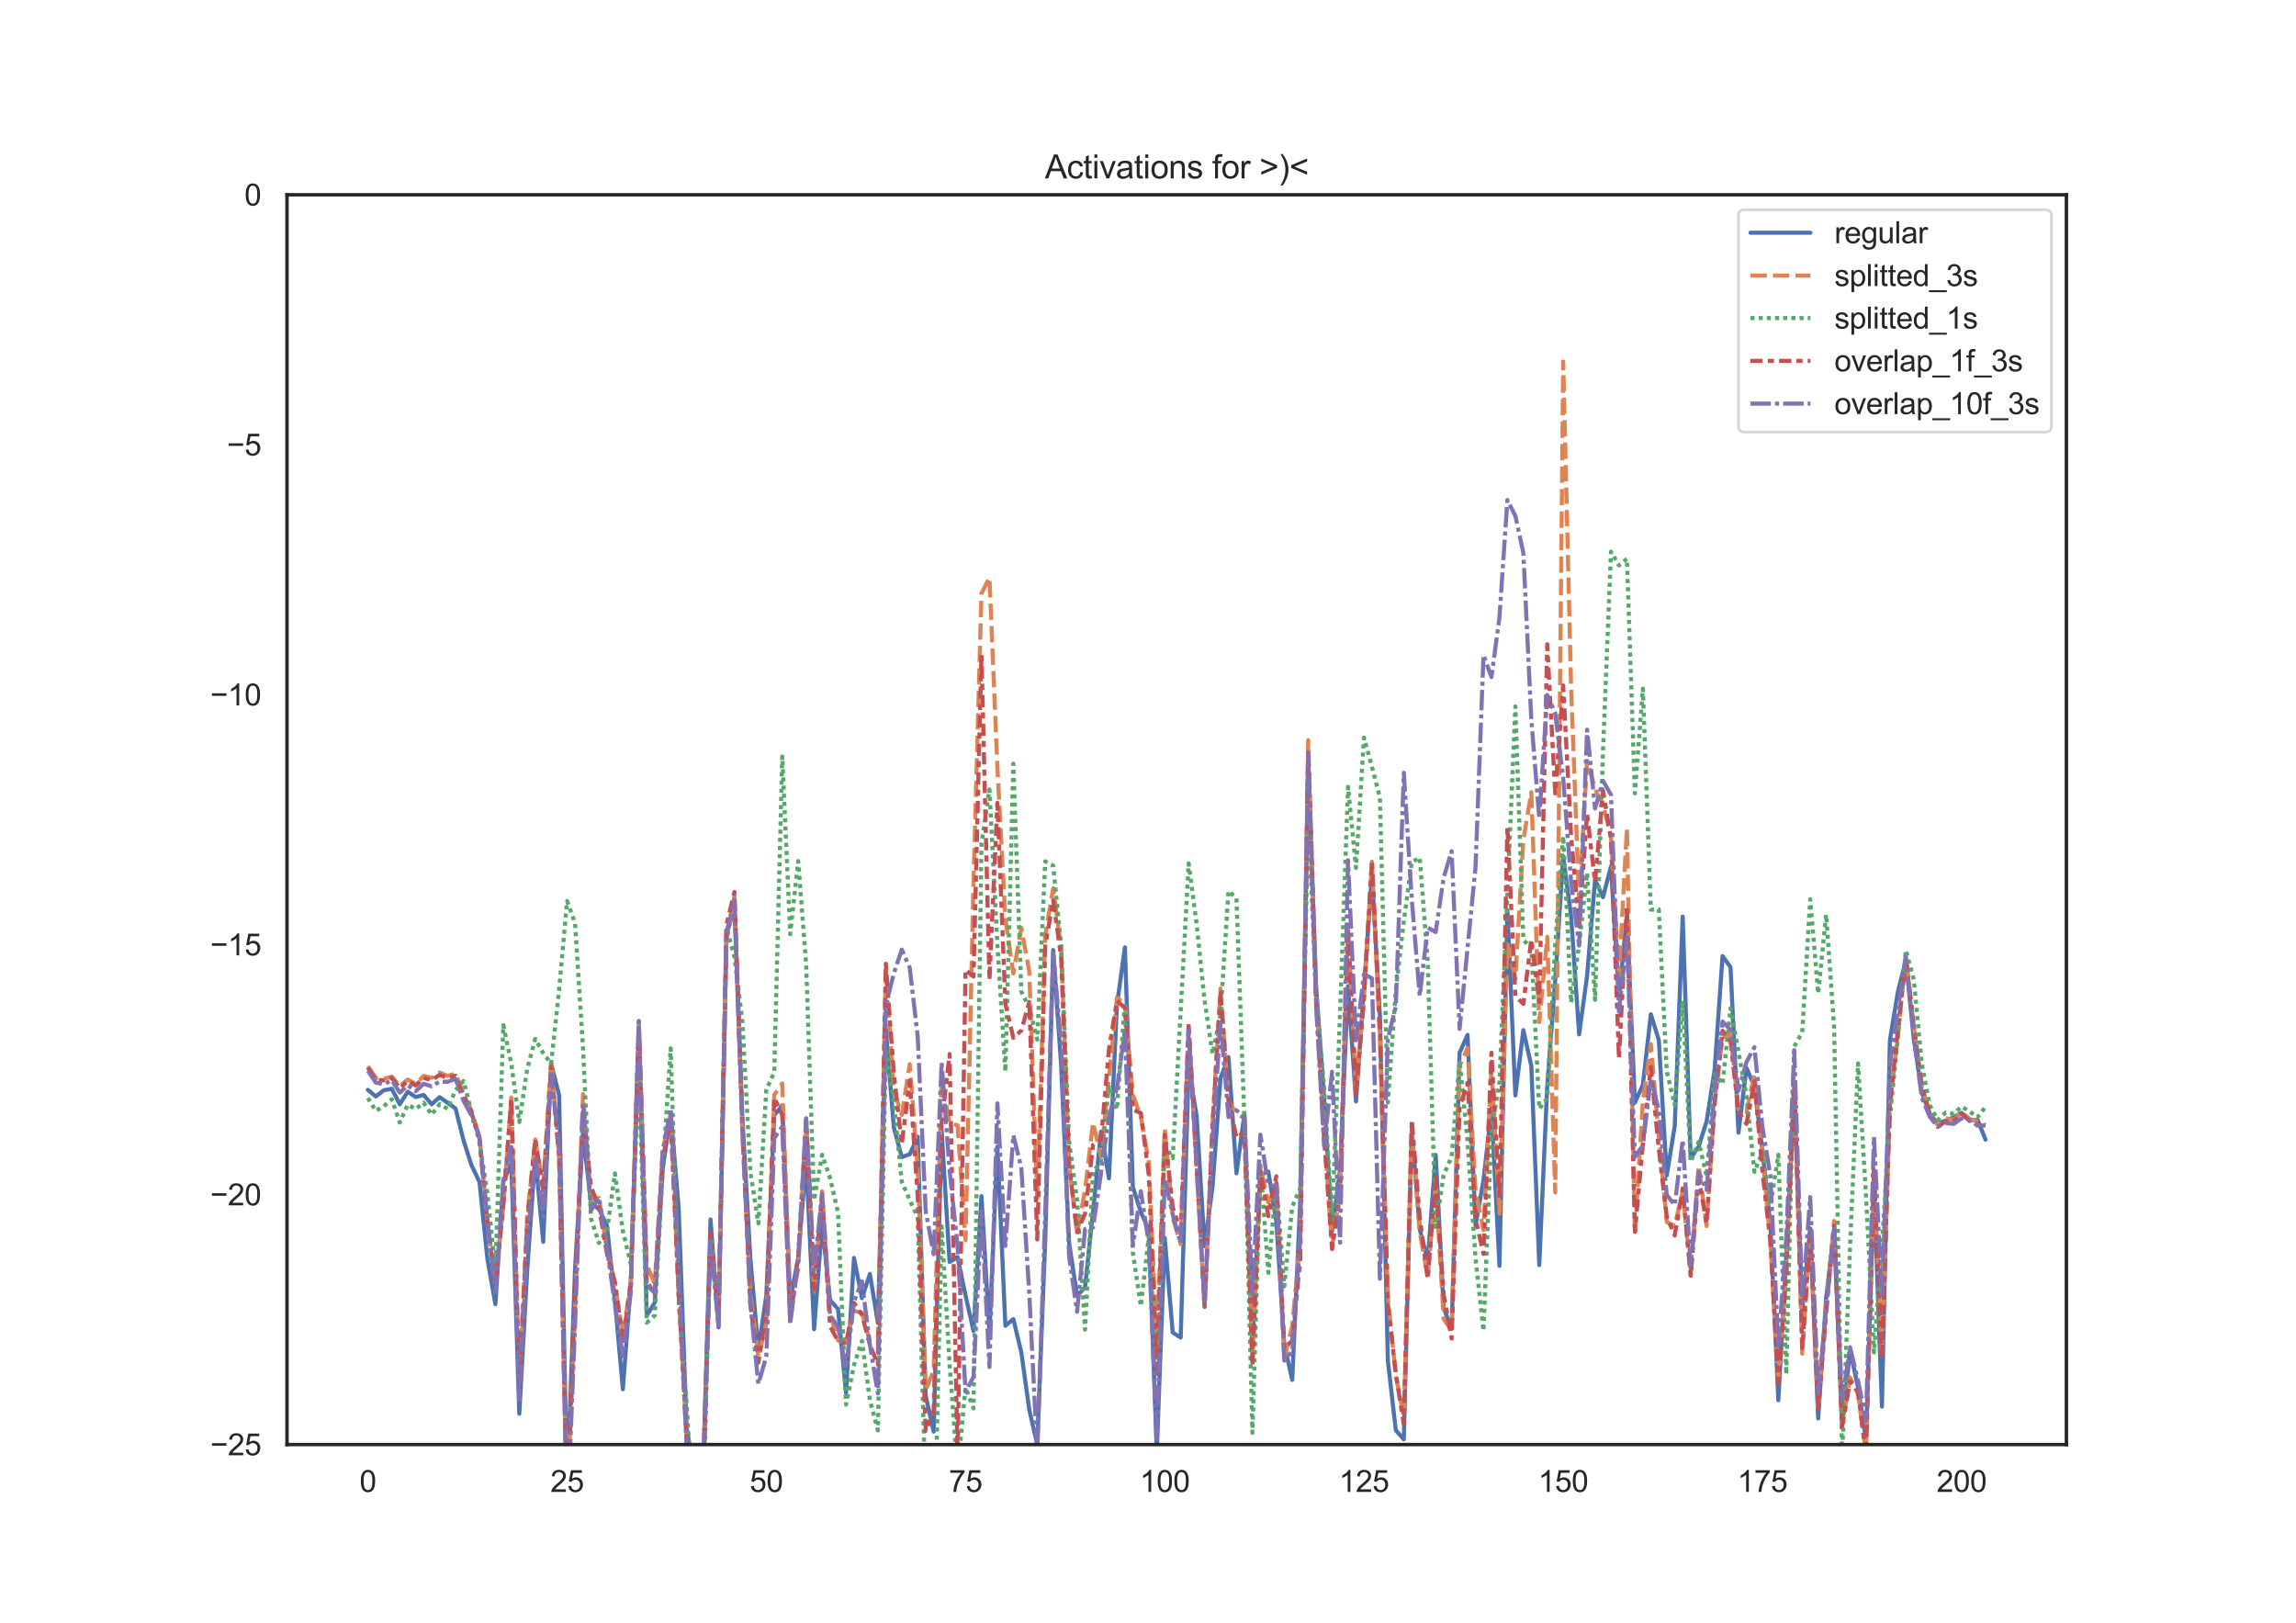 <?xml version="1.0" encoding="utf-8" standalone="no"?>
<!DOCTYPE svg PUBLIC "-//W3C//DTD SVG 1.1//EN"
  "http://www.w3.org/Graphics/SVG/1.1/DTD/svg11.dtd">
<svg height="595.44pt" version="1.1" viewBox="0 0 842.4 595.44" width="842.4pt" xmlns="http://www.w3.org/2000/svg" xmlns:xlink="http://www.w3.org/1999/xlink">
 <defs>
  <style type="text/css">*{stroke-linecap:butt;stroke-linejoin:round;}</style>
 </defs>
 <g id="figure_1">
  <g id="patch_1">
   <path d="M 0 595.44 
L 842.4 595.44 
L 842.4 0 
L 0 0 
z
" style="fill:#ffffff;"/>
  </g>
  <g id="axes_1">
   <g id="patch_2">
    <path d="M 105.3 529.942 
L 758.16 529.942 
L 758.16 71.453 
L 105.3 71.453 
z
" style="fill:#ffffff;"/>
   </g>
   <g id="matplotlib.axis_1">
    <g id="xtick_1">
     <g id="text_1">
      <!-- 0 -->
      <g style="fill:#262626;" transform="translate(131.917 547.315)scale(0.11 -0.11)">
       <defs>
        <path d="M 266 2259 
Q 266 3072 433 3567 
Q 600 4063 929 4331 
Q 1259 4600 1759 4600 
Q 2128 4600 2406 4451 
Q 2684 4303 2865 4023 
Q 3047 3744 3150 3342 
Q 3253 2941 3253 2259 
Q 3253 1453 3087 958 
Q 2922 463 2592 192 
Q 2263 -78 1759 -78 
Q 1097 -78 719 397 
Q 266 969 266 2259 
z
M 844 2259 
Q 844 1131 1108 757 
Q 1372 384 1759 384 
Q 2147 384 2411 759 
Q 2675 1134 2675 2259 
Q 2675 3391 2411 3762 
Q 2147 4134 1753 4134 
Q 1366 4134 1134 3806 
Q 844 3388 844 2259 
z
" id="ArialMT-30" transform="scale(0.016)"/>
       </defs>
       <use xlink:href="#ArialMT-30"/>
      </g>
     </g>
    </g>
    <g id="xtick_2">
     <g id="text_2">
      <!-- 25 -->
      <g style="fill:#262626;" transform="translate(201.951 547.315)scale(0.11 -0.11)">
       <defs>
        <path d="M 3222 541 
L 3222 0 
L 194 0 
Q 188 203 259 391 
Q 375 700 629 1000 
Q 884 1300 1366 1694 
Q 2113 2306 2375 2664 
Q 2638 3022 2638 3341 
Q 2638 3675 2398 3904 
Q 2159 4134 1775 4134 
Q 1369 4134 1125 3890 
Q 881 3647 878 3216 
L 300 3275 
Q 359 3922 746 4261 
Q 1134 4600 1788 4600 
Q 2447 4600 2831 4234 
Q 3216 3869 3216 3328 
Q 3216 3053 3103 2787 
Q 2991 2522 2730 2228 
Q 2469 1934 1863 1422 
Q 1356 997 1212 845 
Q 1069 694 975 541 
L 3222 541 
z
" id="ArialMT-32" transform="scale(0.016)"/>
        <path d="M 266 1200 
L 856 1250 
Q 922 819 1161 601 
Q 1400 384 1738 384 
Q 2144 384 2425 690 
Q 2706 997 2706 1503 
Q 2706 1984 2436 2262 
Q 2166 2541 1728 2541 
Q 1456 2541 1237 2417 
Q 1019 2294 894 2097 
L 366 2166 
L 809 4519 
L 3088 4519 
L 3088 3981 
L 1259 3981 
L 1013 2750 
Q 1425 3038 1878 3038 
Q 2478 3038 2890 2622 
Q 3303 2206 3303 1553 
Q 3303 931 2941 478 
Q 2500 -78 1738 -78 
Q 1113 -78 717 272 
Q 322 622 266 1200 
z
" id="ArialMT-35" transform="scale(0.016)"/>
       </defs>
       <use xlink:href="#ArialMT-32"/>
       <use x="55.615" xlink:href="#ArialMT-35"/>
      </g>
     </g>
    </g>
    <g id="xtick_3">
     <g id="text_3">
      <!-- 50 -->
      <g style="fill:#262626;" transform="translate(275.043 547.315)scale(0.11 -0.11)">
       <use xlink:href="#ArialMT-35"/>
       <use x="55.615" xlink:href="#ArialMT-30"/>
      </g>
     </g>
    </g>
    <g id="xtick_4">
     <g id="text_4">
      <!-- 75 -->
      <g style="fill:#262626;" transform="translate(348.135 547.315)scale(0.11 -0.11)">
       <defs>
        <path d="M 303 3981 
L 303 4522 
L 3269 4522 
L 3269 4084 
Q 2831 3619 2401 2847 
Q 1972 2075 1738 1259 
Q 1569 684 1522 0 
L 944 0 
Q 953 541 1156 1306 
Q 1359 2072 1739 2783 
Q 2119 3494 2547 3981 
L 303 3981 
z
" id="ArialMT-37" transform="scale(0.016)"/>
       </defs>
       <use xlink:href="#ArialMT-37"/>
       <use x="55.615" xlink:href="#ArialMT-35"/>
      </g>
     </g>
    </g>
    <g id="xtick_5">
     <g id="text_5">
      <!-- 100 -->
      <g style="fill:#262626;" transform="translate(418.169 547.315)scale(0.11 -0.11)">
       <defs>
        <path d="M 2384 0 
L 1822 0 
L 1822 3584 
Q 1619 3391 1289 3197 
Q 959 3003 697 2906 
L 697 3450 
Q 1169 3672 1522 3987 
Q 1875 4303 2022 4600 
L 2384 4600 
L 2384 0 
z
" id="ArialMT-31" transform="scale(0.016)"/>
       </defs>
       <use xlink:href="#ArialMT-31"/>
       <use x="55.615" xlink:href="#ArialMT-30"/>
       <use x="111.23" xlink:href="#ArialMT-30"/>
      </g>
     </g>
    </g>
    <g id="xtick_6">
     <g id="text_6">
      <!-- 125 -->
      <g style="fill:#262626;" transform="translate(491.261 547.315)scale(0.11 -0.11)">
       <use xlink:href="#ArialMT-31"/>
       <use x="55.615" xlink:href="#ArialMT-32"/>
       <use x="111.23" xlink:href="#ArialMT-35"/>
      </g>
     </g>
    </g>
    <g id="xtick_7">
     <g id="text_7">
      <!-- 150 -->
      <g style="fill:#262626;" transform="translate(564.353 547.315)scale(0.11 -0.11)">
       <use xlink:href="#ArialMT-31"/>
       <use x="55.615" xlink:href="#ArialMT-35"/>
       <use x="111.23" xlink:href="#ArialMT-30"/>
      </g>
     </g>
    </g>
    <g id="xtick_8">
     <g id="text_8">
      <!-- 175 -->
      <g style="fill:#262626;" transform="translate(637.446 547.315)scale(0.11 -0.11)">
       <use xlink:href="#ArialMT-31"/>
       <use x="55.615" xlink:href="#ArialMT-37"/>
       <use x="111.23" xlink:href="#ArialMT-35"/>
      </g>
     </g>
    </g>
    <g id="xtick_9">
     <g id="text_9">
      <!-- 200 -->
      <g style="fill:#262626;" transform="translate(710.538 547.315)scale(0.11 -0.11)">
       <use xlink:href="#ArialMT-32"/>
       <use x="55.615" xlink:href="#ArialMT-30"/>
       <use x="111.23" xlink:href="#ArialMT-30"/>
      </g>
     </g>
    </g>
   </g>
   <g id="matplotlib.axis_2">
    <g id="ytick_1">
     <g id="text_10">
      <!-- −25 -->
      <g style="fill:#262626;" transform="translate(77.141 533.878)scale(0.11 -0.11)">
       <defs>
        <path d="M 3381 1997 
L 356 1997 
L 356 2522 
L 3381 2522 
L 3381 1997 
z
" id="ArialMT-2212" transform="scale(0.016)"/>
       </defs>
       <use xlink:href="#ArialMT-2212"/>
       <use x="58.398" xlink:href="#ArialMT-32"/>
       <use x="114.014" xlink:href="#ArialMT-35"/>
      </g>
     </g>
    </g>
    <g id="ytick_2">
     <g id="text_11">
      <!-- −20 -->
      <g style="fill:#262626;" transform="translate(77.141 442.181)scale(0.11 -0.11)">
       <use xlink:href="#ArialMT-2212"/>
       <use x="58.398" xlink:href="#ArialMT-32"/>
       <use x="114.014" xlink:href="#ArialMT-30"/>
      </g>
     </g>
    </g>
    <g id="ytick_3">
     <g id="text_12">
      <!-- −15 -->
      <g style="fill:#262626;" transform="translate(77.141 350.483)scale(0.11 -0.11)">
       <use xlink:href="#ArialMT-2212"/>
       <use x="58.398" xlink:href="#ArialMT-31"/>
       <use x="114.014" xlink:href="#ArialMT-35"/>
      </g>
     </g>
    </g>
    <g id="ytick_4">
     <g id="text_13">
      <!-- −10 -->
      <g style="fill:#262626;" transform="translate(77.141 258.785)scale(0.11 -0.11)">
       <use xlink:href="#ArialMT-2212"/>
       <use x="58.398" xlink:href="#ArialMT-31"/>
       <use x="114.014" xlink:href="#ArialMT-30"/>
      </g>
     </g>
    </g>
    <g id="ytick_5">
     <g id="text_14">
      <!-- −5 -->
      <g style="fill:#262626;" transform="translate(83.258 167.087)scale(0.11 -0.11)">
       <use xlink:href="#ArialMT-2212"/>
       <use x="58.398" xlink:href="#ArialMT-35"/>
      </g>
     </g>
    </g>
    <g id="ytick_6">
     <g id="text_15">
      <!-- 0 -->
      <g style="fill:#262626;" transform="translate(89.683 75.39)scale(0.11 -0.11)">
       <use xlink:href="#ArialMT-30"/>
      </g>
     </g>
    </g>
   </g>
   <g id="line2d_1">
    <path clip-path="url(#p18ec64e016)" d="M 134.975 399.829 
L 137.899 402.253 
L 140.823 399.95 
L 143.747 399.441 
L 146.67 405.12 
L 149.594 400.517 
L 152.518 402.447 
L 155.441 401.688 
L 158.365 405.133 
L 161.289 402.492 
L 167.136 406.642 
L 170.06 418.342 
L 172.983 427.427 
L 175.907 433.575 
L 178.831 461.867 
L 181.754 478.447 
L 184.678 433.41 
L 187.602 426.929 
L 190.526 518.646 
L 193.449 465.708 
L 196.373 424.192 
L 199.297 455.579 
L 202.22 390.325 
L 205.144 401.776 
L 208.068 545.454 
L 210.991 465.352 
L 213.915 415.845 
L 216.839 441.348 
L 219.762 443.574 
L 222.686 449.623 
L 225.61 477.229 
L 228.534 509.653 
L 231.457 470.169 
L 234.381 379.394 
L 237.305 482.582 
L 240.228 477.887 
L 243.152 428.751 
L 246.076 408.485 
L 248.999 443.055 
L 251.923 523.561 
L 254.847 541.751 
L 257.77 546.386 
L 260.694 447.357 
L 263.618 486.959 
L 266.542 342.697 
L 269.465 333.19 
L 272.389 410.477 
L 275.313 461.769 
L 278.236 495.198 
L 281.16 475.324 
L 284.084 409.117 
L 287.007 405.575 
L 289.931 477.072 
L 292.855 461.537 
L 295.778 425.462 
L 298.702 487.624 
L 301.626 449.079 
L 304.549 476.991 
L 307.473 480.221 
L 310.397 511.068 
L 313.321 461.484 
L 316.244 476.239 
L 319.168 467.35 
L 322.092 485.306 
L 325.015 377.612 
L 327.939 413.626 
L 330.863 424.487 
L 333.786 423.449 
L 336.71 416.985 
L 339.634 512.116 
L 342.557 525.201 
L 345.481 414.674 
L 348.405 462.992 
L 351.329 461.162 
L 354.252 475.248 
L 357.176 488.299 
L 360.1 438.793 
L 363.023 488.9 
L 365.947 420.633 
L 368.871 486.378 
L 371.794 483.911 
L 374.718 496.117 
L 377.642 517.178 
L 380.565 529.902 
L 383.489 455.127 
L 386.413 348.522 
L 389.336 390.927 
L 392.26 456.046 
L 395.184 475.457 
L 398.108 472.173 
L 401.031 444.338 
L 403.955 415.142 
L 406.879 432.277 
L 409.802 368.769 
L 412.726 347.533 
L 415.65 435.517 
L 418.573 444.66 
L 421.497 451.176 
L 424.421 532.933 
L 427.344 454.153 
L 430.268 488.838 
L 433.192 490.696 
L 436.116 391.815 
L 439.039 409.35 
L 441.963 457.171 
L 444.887 435.204 
L 447.81 395.497 
L 450.734 387.786 
L 453.658 430.428 
L 456.581 408.585 
L 459.505 493.172 
L 462.429 431.004 
L 465.352 429.822 
L 468.276 448.112 
L 471.2 493.257 
L 474.124 506.225 
L 477.047 440.811 
L 479.971 279.459 
L 482.895 362.066 
L 485.818 402.969 
L 488.742 451.689 
L 491.666 429.036 
L 494.589 361.81 
L 497.513 404.079 
L 503.36 320.987 
L 506.284 372.641 
L 509.208 499.259 
L 512.131 524.732 
L 515.055 528.02 
L 517.979 414.412 
L 520.903 450.937 
L 523.826 462.435 
L 526.75 423.726 
L 529.674 479.831 
L 532.597 487.507 
L 535.521 386.225 
L 538.445 379.656 
L 541.368 449.608 
L 544.292 432.978 
L 547.216 406.572 
L 550.139 464.396 
L 553.063 333.968 
L 555.987 401.886 
L 558.911 377.885 
L 561.834 391.037 
L 564.758 464.099 
L 567.682 398.298 
L 570.605 359.773 
L 573.529 314.164 
L 576.453 336.236 
L 579.376 379.473 
L 582.3 358.047 
L 585.224 322.767 
L 588.147 329.142 
L 591.071 317.791 
L 593.995 366.088 
L 596.918 335.734 
L 599.842 404.52 
L 602.766 397.968 
L 605.69 372.107 
L 608.613 381.552 
L 611.537 431.184 
L 614.461 413.1 
L 617.384 336.249 
L 620.308 424.891 
L 623.232 420.675 
L 626.155 411.392 
L 629.079 392.556 
L 632.003 350.752 
L 634.926 354.826 
L 637.85 415.527 
L 640.774 391.798 
L 643.698 398.6 
L 646.621 421.969 
L 649.545 449.245 
L 652.469 513.678 
L 655.392 460.449 
L 658.316 401.036 
L 661.24 480.501 
L 664.163 450.659 
L 667.087 520.392 
L 670.011 476.15 
L 672.934 451.194 
L 675.858 522.934 
L 678.782 495.412 
L 681.706 508.914 
L 684.629 528.183 
L 687.553 435.1 
L 690.477 516.032 
L 693.4 381.582 
L 696.324 363.924 
L 699.248 352.284 
L 702.171 381.23 
L 705.095 400.71 
L 708.019 408.651 
L 710.942 412.117 
L 713.866 411.156 
L 716.79 409.89 
L 719.713 408.254 
L 722.637 411.094 
L 725.561 410.79 
L 728.485 418.079 
L 728.485 418.079 
" style="fill:none;stroke:#4c72b0;stroke-linecap:round;stroke-width:1.5;"/>
   </g>
   <g id="line2d_2">
    <path clip-path="url(#p18ec64e016)" d="M 134.975 391.135 
L 137.899 395.467 
L 140.823 395.723 
L 143.747 395.001 
L 146.67 398.458 
L 149.594 396.037 
L 152.518 397.584 
L 155.441 394.711 
L 158.365 395.403 
L 161.289 393.448 
L 164.212 394.708 
L 167.136 393.818 
L 170.06 401.341 
L 172.983 407.496 
L 175.907 417.129 
L 178.831 448.157 
L 181.754 470.865 
L 184.678 441.936 
L 187.602 402.631 
L 190.526 506.824 
L 193.449 446.163 
L 196.373 418.02 
L 199.297 434.867 
L 202.22 388.858 
L 205.144 424.833 
L 208.068 551.092 
L 210.991 479.945 
L 213.915 401.377 
L 216.839 440.368 
L 219.762 439.48 
L 222.686 458.381 
L 225.61 470.728 
L 228.534 490.359 
L 231.457 469.88 
L 234.381 374.731 
L 237.305 464.007 
L 240.228 470.988 
L 243.152 421.758 
L 246.076 408.863 
L 248.999 474.312 
L 251.923 527.186 
L 254.847 536.207 
L 257.77 548.638 
L 260.694 454.328 
L 263.618 483.599 
L 266.542 345.079 
L 269.465 328.703 
L 272.389 416.573 
L 275.313 474.266 
L 278.236 497.942 
L 281.16 485.661 
L 284.084 401.662 
L 287.007 397.483 
L 289.931 479.148 
L 292.855 465.611 
L 295.778 410.195 
L 298.702 473.151 
L 301.626 437.037 
L 304.549 481.838 
L 307.473 491.713 
L 310.397 492.705 
L 313.321 480.861 
L 316.244 481.616 
L 319.168 492.016 
L 322.092 492.503 
L 325.015 355.859 
L 327.939 399.943 
L 330.863 409.019 
L 333.786 390.399 
L 336.71 428.374 
L 339.634 509.983 
L 342.557 502.78 
L 345.481 395.891 
L 348.405 411.895 
L 351.329 412.86 
L 354.252 455.006 
L 357.176 323.766 
L 360.1 217.765 
L 363.023 211.895 
L 365.947 281.424 
L 368.871 337.186 
L 371.794 357.104 
L 374.718 340.301 
L 377.642 356.498 
L 380.565 439.656 
L 383.489 343.219 
L 386.413 325.857 
L 389.336 347.964 
L 392.26 427.196 
L 395.184 452.477 
L 398.108 436.616 
L 401.031 411.805 
L 403.955 424.244 
L 409.802 366.025 
L 412.726 368.167 
L 415.65 401.58 
L 418.573 409.732 
L 421.497 426.383 
L 424.421 493.651 
L 427.344 413.835 
L 430.268 446.752 
L 433.192 456.427 
L 436.116 378.107 
L 441.963 479.411 
L 444.887 412.241 
L 447.81 362.65 
L 450.734 404.235 
L 453.658 408.222 
L 456.581 410.35 
L 459.505 499.651 
L 462.429 427.969 
L 465.352 441.199 
L 468.276 434.512 
L 471.2 498.289 
L 474.124 486.518 
L 477.047 454.459 
L 479.971 271.555 
L 482.895 364.958 
L 485.818 415.39 
L 488.742 457.669 
L 491.666 436.666 
L 494.589 339.352 
L 497.513 400.054 
L 500.437 365.668 
L 503.36 316.128 
L 506.284 381.329 
L 509.208 475.731 
L 512.131 504.868 
L 515.055 519.552 
L 517.979 415.55 
L 520.903 451.951 
L 523.826 468.316 
L 526.75 433.909 
L 529.674 483.906 
L 532.597 488.087 
L 535.521 390.952 
L 538.445 384.498 
L 541.368 437.131 
L 544.292 451.259 
L 547.216 392.195 
L 550.139 445.207 
L 553.063 346.353 
L 555.987 359.076 
L 558.911 308.273 
L 561.834 290.62 
L 564.758 374.969 
L 567.682 343.662 
L 570.605 437.476 
L 573.529 132.624 
L 576.453 252.671 
L 579.376 330.551 
L 582.3 279.048 
L 585.224 289.501 
L 588.147 295.087 
L 591.071 307.015 
L 593.995 357.858 
L 596.918 303.894 
L 599.842 452.42 
L 602.766 404.084 
L 605.69 383.079 
L 608.613 416.866 
L 611.537 448.329 
L 614.461 449.676 
L 617.384 437.022 
L 620.308 467.541 
L 623.232 427.626 
L 626.155 449.79 
L 629.079 403.67 
L 632.003 380.582 
L 634.926 379.666 
L 637.85 406.864 
L 640.774 408.004 
L 643.698 393.873 
L 646.621 423.383 
L 649.545 455.566 
L 652.469 505.794 
L 655.392 465.427 
L 658.316 396.922 
L 661.24 496.585 
L 664.163 452.999 
L 667.087 517.192 
L 670.011 479.535 
L 672.934 447.911 
L 675.858 522.808 
L 678.782 505.36 
L 681.706 511.486 
L 684.629 533.043 
L 687.553 429.309 
L 690.477 497.921 
L 693.4 405.9 
L 696.324 379.729 
L 699.248 350.333 
L 702.171 376.549 
L 705.095 398.67 
L 708.019 408.448 
L 710.942 412.739 
L 713.866 410.217 
L 716.79 410.841 
L 719.713 407.957 
L 722.637 410.451 
L 725.561 411.618 
L 728.485 412.633 
L 728.485 412.633 
" style="fill:none;stroke:#dd8452;stroke-dasharray:6,2.25;stroke-dashoffset:0;stroke-width:1.5;"/>
   </g>
   <g id="line2d_3">
    <path clip-path="url(#p18ec64e016)" d="M 134.975 402.801 
L 137.899 407.546 
L 140.823 405.805 
L 143.747 403.282 
L 146.67 411.792 
L 149.594 405.249 
L 152.518 406.863 
L 155.441 404.538 
L 158.365 408.915 
L 161.289 405.078 
L 164.212 406.736 
L 167.136 399.928 
L 170.06 396.582 
L 175.907 419.047 
L 178.831 437.959 
L 181.754 466.094 
L 184.678 376.089 
L 187.602 390.308 
L 190.526 411.636 
L 193.449 392.107 
L 196.373 381.131 
L 199.297 386.337 
L 202.22 390.26 
L 205.144 362.981 
L 208.068 330.548 
L 210.991 338.654 
L 213.915 384.708 
L 216.839 447.059 
L 219.762 456 
L 222.686 451.757 
L 225.61 430.461 
L 228.534 451.566 
L 231.457 463.885 
L 234.381 392.7 
L 237.305 485.252 
L 240.228 482.566 
L 243.152 429.307 
L 246.076 384.599 
L 248.999 476.901 
L 251.923 514.881 
L 254.847 564.832 
L 257.77 562.846 
L 260.694 452.644 
L 263.618 482.715 
L 266.542 340.419 
L 269.465 351.128 
L 272.389 374.799 
L 275.313 430 
L 278.236 448.805 
L 281.16 399.721 
L 284.084 393.341 
L 287.007 277.53 
L 289.931 342.713 
L 292.855 315.885 
L 295.778 353.818 
L 298.702 440.303 
L 301.626 423.621 
L 304.549 432.175 
L 307.473 444.798 
L 310.397 515.282 
L 313.321 500.829 
L 316.244 491.939 
L 319.168 513.722 
L 322.092 524.738 
L 325.015 384.949 
L 327.939 404.111 
L 330.863 433.491 
L 333.786 440.301 
L 336.71 446.498 
L 339.634 550.177 
L 342.557 578.684 
L 345.481 449.899 
L 348.405 500.566 
L 351.329 539.974 
L 354.252 508.968 
L 357.176 516.67 
L 360.1 309.462 
L 363.023 289.623 
L 365.947 346.653 
L 368.871 393.074 
L 371.794 280.18 
L 374.718 363.751 
L 377.642 369.554 
L 380.565 381.398 
L 383.489 315.979 
L 386.413 317.557 
L 389.336 346.843 
L 392.26 418.88 
L 395.184 440.253 
L 398.108 487.803 
L 401.031 429.816 
L 403.955 426.164 
L 406.879 398.167 
L 409.802 406.985 
L 412.726 368.078 
L 415.65 459.523 
L 418.573 479.165 
L 421.497 453.52 
L 424.421 504.005 
L 427.344 420.142 
L 430.268 424.862 
L 436.116 316.738 
L 439.039 338.939 
L 441.963 366.996 
L 444.887 386.656 
L 447.81 372.042 
L 450.734 326.855 
L 453.658 329.517 
L 456.581 411.122 
L 459.505 525.654 
L 462.429 427.434 
L 465.352 466.921 
L 468.276 433.875 
L 471.2 471.857 
L 474.124 442.63 
L 477.047 436.015 
L 479.971 297.807 
L 482.895 365.948 
L 485.818 398.799 
L 488.742 447.608 
L 491.666 371.537 
L 494.589 288.675 
L 497.513 318.383 
L 500.437 270.623 
L 503.36 281.3 
L 506.284 292.568 
L 509.208 404.424 
L 512.131 363.319 
L 515.055 337.915 
L 517.979 316.299 
L 520.903 314.632 
L 523.826 352.468 
L 526.75 450.126 
L 529.674 431.079 
L 532.597 424.358 
L 535.521 389.258 
L 538.445 418.604 
L 541.368 461.74 
L 544.292 488.244 
L 547.216 414.662 
L 550.139 396.985 
L 555.987 259.159 
L 558.911 344.71 
L 561.834 347.912 
L 564.758 406.743 
L 567.682 402.875 
L 570.605 346.441 
L 573.529 306.807 
L 576.453 367.795 
L 579.376 346.575 
L 582.3 320.258 
L 585.224 366.805 
L 588.147 275.32 
L 591.071 202.39 
L 593.995 207.417 
L 596.918 204.978 
L 599.842 291.051 
L 602.766 252.654 
L 605.69 333.726 
L 608.613 333.632 
L 611.537 393.099 
L 614.461 405.413 
L 617.384 367.028 
L 620.308 426.224 
L 623.232 418.925 
L 626.155 431.454 
L 629.079 393.872 
L 632.003 397.718 
L 634.926 369.816 
L 640.774 402.058 
L 643.698 429.921 
L 646.621 422.507 
L 649.545 442.276 
L 652.469 423.648 
L 655.392 504.168 
L 658.316 383.902 
L 661.24 378.651 
L 664.163 329.884 
L 667.087 364.465 
L 670.011 335.542 
L 672.934 376.812 
L 675.858 534.503 
L 678.782 457.249 
L 681.706 390.107 
L 684.629 438.435 
L 687.553 496.132 
L 690.477 457.059 
L 693.4 409.793 
L 696.324 380.57 
L 699.248 348.599 
L 702.171 359.329 
L 705.095 390.292 
L 708.019 405.398 
L 710.942 410.961 
L 713.866 408.118 
L 716.79 408.594 
L 719.713 405.956 
L 722.637 407.77 
L 725.561 409.886 
L 728.485 406.017 
L 728.485 406.017 
" style="fill:none;stroke:#55a868;stroke-dasharray:1.5,1.5;stroke-dashoffset:0;stroke-width:1.5;"/>
   </g>
   <g id="line2d_4">
    <path clip-path="url(#p18ec64e016)" d="M 134.975 391.722 
L 137.899 396.148 
L 140.823 396.333 
L 143.747 395.403 
L 146.67 399.19 
L 149.594 396.609 
L 152.518 398.206 
L 155.441 395.457 
L 158.365 396.268 
L 161.289 394.353 
L 164.212 395.408 
L 167.136 394.629 
L 170.06 402.194 
L 172.983 408.278 
L 175.907 417.61 
L 178.831 448.82 
L 181.754 471.547 
L 184.678 442.114 
L 187.602 403.058 
L 190.526 508.468 
L 193.449 448.715 
L 196.373 417.847 
L 199.297 436.592 
L 202.22 391.257 
L 205.144 424.338 
L 208.068 554.631 
L 210.991 473.798 
L 213.915 407.828 
L 216.839 435.375 
L 219.762 442.805 
L 222.686 459.972 
L 225.61 470.551 
L 228.534 491.886 
L 231.457 470.829 
L 234.381 375.782 
L 237.305 469.923 
L 240.228 474.923 
L 243.152 424.693 
L 246.076 411.676 
L 248.999 474.288 
L 251.923 528.043 
L 254.847 536.872 
L 257.77 547.724 
L 260.694 452.313 
L 263.618 481.465 
L 266.542 339.182 
L 269.465 327.243 
L 272.389 412.018 
L 275.313 478.81 
L 278.236 499.888 
L 281.16 481.581 
L 284.084 402.696 
L 287.007 409.101 
L 289.931 484.528 
L 292.855 460.947 
L 295.778 411.146 
L 298.702 472.973 
L 301.626 439.506 
L 304.549 486.579 
L 307.473 491.963 
L 310.397 492.955 
L 313.321 477.975 
L 316.244 482.335 
L 319.168 493.448 
L 322.092 500.587 
L 325.015 353.562 
L 327.939 393.795 
L 330.863 419.673 
L 333.786 396.435 
L 336.71 438.95 
L 339.634 524.907 
L 342.557 517.491 
L 345.481 411.851 
L 348.405 386.694 
L 351.329 535.306 
L 354.252 355.735 
L 357.176 358.267 
L 360.1 239.903 
L 363.023 359.51 
L 365.947 294.539 
L 368.871 368.218 
L 371.794 380.763 
L 374.718 378.048 
L 377.642 367.577 
L 380.565 454.701 
L 383.489 347.088 
L 386.413 330.166 
L 389.336 351.301 
L 392.26 427.428 
L 395.184 452.041 
L 398.108 445.25 
L 401.031 420.071 
L 403.955 418.118 
L 406.879 384.918 
L 409.802 367.157 
L 412.726 369.75 
L 415.65 407.077 
L 418.573 408.339 
L 421.497 431.146 
L 424.421 504.087 
L 427.344 416.301 
L 430.268 442.943 
L 433.192 451.745 
L 436.116 375.349 
L 441.963 479.454 
L 444.887 412.572 
L 447.81 364.282 
L 450.734 403.262 
L 453.658 417.388 
L 456.581 415.292 
L 459.505 500.841 
L 462.429 429.532 
L 465.352 446.117 
L 468.276 431.54 
L 471.2 494.714 
L 474.124 491.796 
L 477.047 462.11 
L 479.971 275.38 
L 482.895 367.803 
L 485.818 417.547 
L 488.742 458.239 
L 491.666 437.745 
L 494.589 340.745 
L 497.513 401.789 
L 500.437 366.214 
L 503.36 315.683 
L 506.284 377.409 
L 509.208 478.468 
L 512.131 503.991 
L 515.055 522.452 
L 517.979 410.773 
L 520.903 446.609 
L 523.826 469.256 
L 526.75 432.09 
L 529.674 475.011 
L 532.597 491.069 
L 535.521 406.302 
L 538.445 397.209 
L 541.368 447.077 
L 544.292 460.02 
L 547.216 386.209 
L 550.139 439.839 
L 553.063 303.091 
L 555.987 365.404 
L 558.911 368.284 
L 561.834 344.642 
L 564.758 367.534 
L 567.682 236.344 
L 570.605 291.109 
L 573.529 251.461 
L 576.453 306.915 
L 579.376 339.803 
L 582.3 298.533 
L 585.224 323.553 
L 588.147 290.035 
L 591.071 307.953 
L 593.995 388.341 
L 596.918 332.373 
L 599.842 451.931 
L 602.766 419.784 
L 605.69 391.369 
L 608.613 421.648 
L 611.537 446.365 
L 614.461 453.278 
L 617.384 435.971 
L 620.308 468.012 
L 623.232 432.07 
L 626.155 448.989 
L 629.079 405.123 
L 632.003 378.147 
L 634.926 381.926 
L 637.85 407.977 
L 640.774 412.328 
L 643.698 396.644 
L 646.621 429.576 
L 649.545 455.431 
L 652.469 507.447 
L 655.392 467.439 
L 658.316 395.437 
L 661.24 494.577 
L 664.163 451.821 
L 667.087 516.961 
L 670.011 481.666 
L 672.934 449.686 
L 675.858 523.405 
L 678.782 506.731 
L 681.706 510.47 
L 684.629 533.715 
L 687.553 429.16 
L 690.477 498.417 
L 693.4 404.71 
L 699.248 351.511 
L 702.171 376.676 
L 705.095 398.427 
L 708.019 408.606 
L 710.942 413.424 
L 713.866 411.365 
L 716.79 411.305 
L 719.713 408.604 
L 722.637 411.23 
L 725.561 412.354 
L 728.485 413.307 
L 728.485 413.307 
" style="fill:none;stroke:#c44e52;stroke-dasharray:4.5,1.875,2.25,1.875;stroke-dashoffset:0;stroke-width:1.5;"/>
   </g>
   <g id="line2d_5">
    <path clip-path="url(#p18ec64e016)" d="M 134.975 392.839 
L 137.899 397.194 
L 140.823 397.682 
L 143.747 396.344 
L 146.67 400.838 
L 149.594 398.136 
L 152.518 400.313 
L 155.441 397.593 
L 158.365 398.52 
L 161.289 396.811 
L 164.212 396.87 
L 167.136 395.784 
L 170.06 403.82 
L 172.983 409.213 
L 175.907 417.15 
L 178.831 447.211 
L 181.754 473.987 
L 184.678 433.121 
L 187.602 419.5 
L 190.526 513.642 
L 193.449 455.515 
L 196.373 424.439 
L 199.297 446.21 
L 202.22 393.997 
L 205.144 419.543 
L 208.068 559.646 
L 210.991 485.853 
L 213.915 404.718 
L 216.839 444.085 
L 219.762 439.292 
L 222.686 457.777 
L 225.61 478.679 
L 228.534 497.636 
L 231.457 473.925 
L 234.381 374.516 
L 237.305 471.392 
L 240.228 474.287 
L 243.152 422.255 
L 246.076 406.634 
L 248.999 464.491 
L 251.923 531.188 
L 254.847 540.926 
L 257.77 553.315 
L 260.694 455.382 
L 263.618 486.424 
L 266.542 342.187 
L 269.465 330.1 
L 272.389 414.319 
L 275.313 478.414 
L 278.236 507.702 
L 281.16 497.661 
L 284.084 417.52 
L 287.007 413.303 
L 289.931 485.589 
L 292.855 462.623 
L 295.778 410.361 
L 298.702 466.144 
L 301.626 437.971 
L 304.549 482.526 
L 307.473 486.798 
L 310.397 501.988 
L 313.321 477.545 
L 316.244 470.072 
L 319.168 493.394 
L 322.092 511.214 
L 325.015 368.788 
L 327.939 357.083 
L 330.863 348.369 
L 333.786 355.067 
L 336.71 380.324 
L 339.634 444.237 
L 342.557 460.104 
L 345.481 389.791 
L 348.405 429.411 
L 351.329 457.001 
L 354.252 510.564 
L 357.176 505.143 
L 360.1 444.403 
L 363.023 501.498 
L 365.947 404.78 
L 368.871 457.073 
L 371.794 416.486 
L 374.718 428.348 
L 377.642 474.564 
L 380.565 533.123 
L 383.489 445.049 
L 386.413 349.668 
L 389.336 383.23 
L 392.26 461.09 
L 395.184 481.226 
L 398.108 450.913 
L 401.031 450.33 
L 403.955 430.388 
L 406.879 409.67 
L 409.802 399.174 
L 412.726 377.949 
L 415.65 456.997 
L 418.573 436.992 
L 421.497 456.226 
L 424.421 528.821 
L 427.344 432.395 
L 430.268 445.535 
L 433.192 456.117 
L 436.116 377.844 
L 439.039 427.189 
L 441.963 478.671 
L 444.887 418.592 
L 447.81 375.158 
L 450.734 409.811 
L 453.658 407.317 
L 456.581 410.287 
L 459.505 474.73 
L 462.429 416.245 
L 465.352 434.86 
L 468.276 435.039 
L 471.2 499.151 
L 474.124 495.792 
L 477.047 454.394 
L 479.971 276.102 
L 482.895 369.3 
L 485.818 420.673 
L 488.742 393.162 
L 491.666 455.894 
L 494.589 315.576 
L 497.513 381.66 
L 500.437 357.37 
L 503.36 358.936 
L 506.284 469.107 
L 509.208 381.105 
L 512.131 369.166 
L 515.055 283.493 
L 517.979 329.834 
L 520.903 365.365 
L 523.826 340.315 
L 526.75 341.925 
L 529.674 321.951 
L 532.597 312.274 
L 535.521 377.48 
L 541.368 318.112 
L 544.292 240.32 
L 547.216 248.372 
L 550.139 226.605 
L 553.063 183.443 
L 555.987 189.267 
L 558.911 202.846 
L 561.834 263.817 
L 564.758 300.12 
L 567.682 254.961 
L 570.605 261.653 
L 573.529 285.367 
L 576.453 323.701 
L 579.376 346.893 
L 582.3 267.689 
L 585.224 296.607 
L 588.147 286.433 
L 591.071 291.565 
L 593.995 371.146 
L 596.918 344.074 
L 599.842 424.439 
L 602.766 420.26 
L 605.69 395.531 
L 608.613 407.236 
L 611.537 438.388 
L 614.461 442.102 
L 617.384 418.243 
L 620.308 464.286 
L 623.232 429.948 
L 626.155 436.499 
L 629.079 400.085 
L 632.003 374.759 
L 634.926 377.755 
L 637.85 400.124 
L 640.774 389.613 
L 643.698 384.196 
L 646.621 413.4 
L 649.545 431.233 
L 652.469 493.881 
L 655.392 453.934 
L 658.316 385.258 
L 661.24 477.74 
L 664.163 439.163 
L 667.087 511.28 
L 670.011 480.137 
L 672.934 450.671 
L 675.858 513.743 
L 678.782 494.235 
L 681.706 506.524 
L 684.629 521.23 
L 687.553 417.063 
L 690.477 476.086 
L 693.4 390.581 
L 696.324 370.273 
L 699.248 350.912 
L 702.171 379.802 
L 705.095 402.725 
L 708.019 409.646 
L 710.942 413.349 
L 713.866 412.034 
L 716.79 412.308 
L 719.713 410.26 
L 722.637 410.86 
L 725.561 412.951 
L 728.485 412.882 
L 728.485 412.882 
" style="fill:none;stroke:#8172b3;stroke-dasharray:7.5,1.5,1.5,1.5;stroke-dashoffset:0;stroke-width:1.5;"/>
   </g>
   <g id="line2d_6"/>
   <g id="line2d_7"/>
   <g id="line2d_8"/>
   <g id="line2d_9"/>
   <g id="line2d_10"/>
   <g id="patch_3">
    <path d="M 105.3 529.942 
L 105.3 71.453 
" style="fill:none;stroke:#262626;stroke-linecap:square;stroke-linejoin:miter;stroke-width:1.25;"/>
   </g>
   <g id="patch_4">
    <path d="M 758.16 529.942 
L 758.16 71.453 
" style="fill:none;stroke:#262626;stroke-linecap:square;stroke-linejoin:miter;stroke-width:1.25;"/>
   </g>
   <g id="patch_5">
    <path d="M 105.3 529.942 
L 758.16 529.942 
" style="fill:none;stroke:#262626;stroke-linecap:square;stroke-linejoin:miter;stroke-width:1.25;"/>
   </g>
   <g id="patch_6">
    <path d="M 105.3 71.453 
L 758.16 71.453 
" style="fill:none;stroke:#262626;stroke-linecap:square;stroke-linejoin:miter;stroke-width:1.25;"/>
   </g>
   <g id="text_16">
    <!-- Activations for &gt;)&lt; -->
    <g style="fill:#262626;" transform="translate(383.377 65.453)scale(0.12 -0.12)">
     <defs>
      <path d="M -9 0 
L 1750 4581 
L 2403 4581 
L 4278 0 
L 3588 0 
L 3053 1388 
L 1138 1388 
L 634 0 
L -9 0 
z
M 1313 1881 
L 2866 1881 
L 2388 3150 
Q 2169 3728 2063 4100 
Q 1975 3659 1816 3225 
L 1313 1881 
z
" id="ArialMT-41" transform="scale(0.016)"/>
      <path d="M 2588 1216 
L 3141 1144 
Q 3050 572 2676 248 
Q 2303 -75 1759 -75 
Q 1078 -75 664 370 
Q 250 816 250 1647 
Q 250 2184 428 2587 
Q 606 2991 970 3192 
Q 1334 3394 1763 3394 
Q 2303 3394 2647 3120 
Q 2991 2847 3088 2344 
L 2541 2259 
Q 2463 2594 2264 2762 
Q 2066 2931 1784 2931 
Q 1359 2931 1093 2626 
Q 828 2322 828 1663 
Q 828 994 1084 691 
Q 1341 388 1753 388 
Q 2084 388 2306 591 
Q 2528 794 2588 1216 
z
" id="ArialMT-63" transform="scale(0.016)"/>
      <path d="M 1650 503 
L 1731 6 
Q 1494 -44 1306 -44 
Q 1000 -44 831 53 
Q 663 150 594 308 
Q 525 466 525 972 
L 525 2881 
L 113 2881 
L 113 3319 
L 525 3319 
L 525 4141 
L 1084 4478 
L 1084 3319 
L 1650 3319 
L 1650 2881 
L 1084 2881 
L 1084 941 
Q 1084 700 1114 631 
Q 1144 563 1211 522 
Q 1278 481 1403 481 
Q 1497 481 1650 503 
z
" id="ArialMT-74" transform="scale(0.016)"/>
      <path d="M 425 3934 
L 425 4581 
L 988 4581 
L 988 3934 
L 425 3934 
z
M 425 0 
L 425 3319 
L 988 3319 
L 988 0 
L 425 0 
z
" id="ArialMT-69" transform="scale(0.016)"/>
      <path d="M 1344 0 
L 81 3319 
L 675 3319 
L 1388 1331 
Q 1503 1009 1600 663 
Q 1675 925 1809 1294 
L 2547 3319 
L 3125 3319 
L 1869 0 
L 1344 0 
z
" id="ArialMT-76" transform="scale(0.016)"/>
      <path d="M 2588 409 
Q 2275 144 1986 34 
Q 1697 -75 1366 -75 
Q 819 -75 525 192 
Q 231 459 231 875 
Q 231 1119 342 1320 
Q 453 1522 633 1644 
Q 813 1766 1038 1828 
Q 1203 1872 1538 1913 
Q 2219 1994 2541 2106 
Q 2544 2222 2544 2253 
Q 2544 2597 2384 2738 
Q 2169 2928 1744 2928 
Q 1347 2928 1158 2789 
Q 969 2650 878 2297 
L 328 2372 
Q 403 2725 575 2942 
Q 747 3159 1072 3276 
Q 1397 3394 1825 3394 
Q 2250 3394 2515 3294 
Q 2781 3194 2906 3042 
Q 3031 2891 3081 2659 
Q 3109 2516 3109 2141 
L 3109 1391 
Q 3109 606 3145 398 
Q 3181 191 3288 0 
L 2700 0 
Q 2613 175 2588 409 
z
M 2541 1666 
Q 2234 1541 1622 1453 
Q 1275 1403 1131 1340 
Q 988 1278 909 1158 
Q 831 1038 831 891 
Q 831 666 1001 516 
Q 1172 366 1500 366 
Q 1825 366 2078 508 
Q 2331 650 2450 897 
Q 2541 1088 2541 1459 
L 2541 1666 
z
" id="ArialMT-61" transform="scale(0.016)"/>
      <path d="M 213 1659 
Q 213 2581 725 3025 
Q 1153 3394 1769 3394 
Q 2453 3394 2887 2945 
Q 3322 2497 3322 1706 
Q 3322 1066 3130 698 
Q 2938 331 2570 128 
Q 2203 -75 1769 -75 
Q 1072 -75 642 372 
Q 213 819 213 1659 
z
M 791 1659 
Q 791 1022 1069 705 
Q 1347 388 1769 388 
Q 2188 388 2466 706 
Q 2744 1025 2744 1678 
Q 2744 2294 2464 2611 
Q 2184 2928 1769 2928 
Q 1347 2928 1069 2612 
Q 791 2297 791 1659 
z
" id="ArialMT-6f" transform="scale(0.016)"/>
      <path d="M 422 0 
L 422 3319 
L 928 3319 
L 928 2847 
Q 1294 3394 1984 3394 
Q 2284 3394 2536 3286 
Q 2788 3178 2913 3003 
Q 3038 2828 3088 2588 
Q 3119 2431 3119 2041 
L 3119 0 
L 2556 0 
L 2556 2019 
Q 2556 2363 2490 2533 
Q 2425 2703 2258 2804 
Q 2091 2906 1866 2906 
Q 1506 2906 1245 2678 
Q 984 2450 984 1813 
L 984 0 
L 422 0 
z
" id="ArialMT-6e" transform="scale(0.016)"/>
      <path d="M 197 991 
L 753 1078 
Q 800 744 1014 566 
Q 1228 388 1613 388 
Q 2000 388 2187 545 
Q 2375 703 2375 916 
Q 2375 1106 2209 1216 
Q 2094 1291 1634 1406 
Q 1016 1563 777 1677 
Q 538 1791 414 1992 
Q 291 2194 291 2438 
Q 291 2659 392 2848 
Q 494 3038 669 3163 
Q 800 3259 1026 3326 
Q 1253 3394 1513 3394 
Q 1903 3394 2198 3281 
Q 2494 3169 2634 2976 
Q 2775 2784 2828 2463 
L 2278 2388 
Q 2241 2644 2061 2787 
Q 1881 2931 1553 2931 
Q 1166 2931 1000 2803 
Q 834 2675 834 2503 
Q 834 2394 903 2306 
Q 972 2216 1119 2156 
Q 1203 2125 1616 2013 
Q 2213 1853 2448 1751 
Q 2684 1650 2818 1456 
Q 2953 1263 2953 975 
Q 2953 694 2789 445 
Q 2625 197 2315 61 
Q 2006 -75 1616 -75 
Q 969 -75 630 194 
Q 291 463 197 991 
z
" id="ArialMT-73" transform="scale(0.016)"/>
      <path id="ArialMT-20" transform="scale(0.016)"/>
      <path d="M 556 0 
L 556 2881 
L 59 2881 
L 59 3319 
L 556 3319 
L 556 3672 
Q 556 4006 616 4169 
Q 697 4388 901 4523 
Q 1106 4659 1475 4659 
Q 1713 4659 2000 4603 
L 1916 4113 
Q 1741 4144 1584 4144 
Q 1328 4144 1222 4034 
Q 1116 3925 1116 3625 
L 1116 3319 
L 1763 3319 
L 1763 2881 
L 1116 2881 
L 1116 0 
L 556 0 
z
" id="ArialMT-66" transform="scale(0.016)"/>
      <path d="M 416 0 
L 416 3319 
L 922 3319 
L 922 2816 
Q 1116 3169 1280 3281 
Q 1444 3394 1641 3394 
Q 1925 3394 2219 3213 
L 2025 2691 
Q 1819 2813 1613 2813 
Q 1428 2813 1281 2702 
Q 1134 2591 1072 2394 
Q 978 2094 978 1738 
L 978 0 
L 416 0 
z
" id="ArialMT-72" transform="scale(0.016)"/>
      <path d="M 3384 2003 
L 350 706 
L 350 1266 
L 2753 2263 
L 350 3250 
L 350 3809 
L 3384 2528 
L 3384 2003 
z
" id="ArialMT-3e" transform="scale(0.016)"/>
      <path d="M 791 -1347 
L 388 -1347 
Q 1322 153 1322 1656 
Q 1322 2244 1188 2822 
Q 1081 3291 891 3722 
Q 769 4003 388 4659 
L 791 4659 
Q 1378 3875 1659 3084 
Q 1900 2403 1900 1659 
Q 1900 816 1576 28 
Q 1253 -759 791 -1347 
z
" id="ArialMT-29" transform="scale(0.016)"/>
      <path d="M 350 2003 
L 350 2528 
L 3384 3809 
L 3384 3250 
L 978 2263 
L 3384 1266 
L 3384 706 
L 350 2003 
z
" id="ArialMT-3c" transform="scale(0.016)"/>
     </defs>
     <use xlink:href="#ArialMT-41"/>
     <use x="66.699" xlink:href="#ArialMT-63"/>
     <use x="116.699" xlink:href="#ArialMT-74"/>
     <use x="144.482" xlink:href="#ArialMT-69"/>
     <use x="166.699" xlink:href="#ArialMT-76"/>
     <use x="216.699" xlink:href="#ArialMT-61"/>
     <use x="272.314" xlink:href="#ArialMT-74"/>
     <use x="300.098" xlink:href="#ArialMT-69"/>
     <use x="322.314" xlink:href="#ArialMT-6f"/>
     <use x="377.93" xlink:href="#ArialMT-6e"/>
     <use x="433.545" xlink:href="#ArialMT-73"/>
     <use x="483.545" xlink:href="#ArialMT-20"/>
     <use x="511.328" xlink:href="#ArialMT-66"/>
     <use x="539.111" xlink:href="#ArialMT-6f"/>
     <use x="594.727" xlink:href="#ArialMT-72"/>
     <use x="628.027" xlink:href="#ArialMT-20"/>
     <use x="655.811" xlink:href="#ArialMT-3e"/>
     <use x="714.209" xlink:href="#ArialMT-29"/>
     <use x="747.51" xlink:href="#ArialMT-3c"/>
    </g>
   </g>
   <g id="legend_1">
    <g id="patch_7">
     <path d="M 640.044 158.514 
L 750.46 158.514 
Q 752.66 158.514 752.66 156.314 
L 752.66 79.153 
Q 752.66 76.953 750.46 76.953 
L 640.044 76.953 
Q 637.844 76.953 637.844 79.153 
L 637.844 156.314 
Q 637.844 158.514 640.044 158.514 
z
" style="fill:#ffffff;opacity:0.8;stroke:#cccccc;stroke-linejoin:miter;"/>
    </g>
    <g id="line2d_11">
     <path d="M 642.244 85.376 
L 664.244 85.376 
" style="fill:none;stroke:#4c72b0;stroke-linecap:round;stroke-width:1.5;"/>
    </g>
    <g id="line2d_12"/>
    <g id="text_17">
     <!-- regular -->
     <g style="fill:#262626;" transform="translate(673.044 89.226)scale(0.11 -0.11)">
      <defs>
       <path d="M 2694 1069 
L 3275 997 
Q 3138 488 2766 206 
Q 2394 -75 1816 -75 
Q 1088 -75 661 373 
Q 234 822 234 1631 
Q 234 2469 665 2931 
Q 1097 3394 1784 3394 
Q 2450 3394 2872 2941 
Q 3294 2488 3294 1666 
Q 3294 1616 3291 1516 
L 816 1516 
Q 847 969 1125 678 
Q 1403 388 1819 388 
Q 2128 388 2347 550 
Q 2566 713 2694 1069 
z
M 847 1978 
L 2700 1978 
Q 2663 2397 2488 2606 
Q 2219 2931 1791 2931 
Q 1403 2931 1139 2672 
Q 875 2413 847 1978 
z
" id="ArialMT-65" transform="scale(0.016)"/>
       <path d="M 319 -275 
L 866 -356 
Q 900 -609 1056 -725 
Q 1266 -881 1628 -881 
Q 2019 -881 2231 -725 
Q 2444 -569 2519 -288 
Q 2563 -116 2559 434 
Q 2191 0 1641 0 
Q 956 0 581 494 
Q 206 988 206 1678 
Q 206 2153 378 2554 
Q 550 2956 876 3175 
Q 1203 3394 1644 3394 
Q 2231 3394 2613 2919 
L 2613 3319 
L 3131 3319 
L 3131 450 
Q 3131 -325 2973 -648 
Q 2816 -972 2473 -1159 
Q 2131 -1347 1631 -1347 
Q 1038 -1347 672 -1080 
Q 306 -813 319 -275 
z
M 784 1719 
Q 784 1066 1043 766 
Q 1303 466 1694 466 
Q 2081 466 2343 764 
Q 2606 1063 2606 1700 
Q 2606 2309 2336 2618 
Q 2066 2928 1684 2928 
Q 1309 2928 1046 2623 
Q 784 2319 784 1719 
z
" id="ArialMT-67" transform="scale(0.016)"/>
       <path d="M 2597 0 
L 2597 488 
Q 2209 -75 1544 -75 
Q 1250 -75 995 37 
Q 741 150 617 320 
Q 494 491 444 738 
Q 409 903 409 1263 
L 409 3319 
L 972 3319 
L 972 1478 
Q 972 1038 1006 884 
Q 1059 663 1231 536 
Q 1403 409 1656 409 
Q 1909 409 2131 539 
Q 2353 669 2445 892 
Q 2538 1116 2538 1541 
L 2538 3319 
L 3100 3319 
L 3100 0 
L 2597 0 
z
" id="ArialMT-75" transform="scale(0.016)"/>
       <path d="M 409 0 
L 409 4581 
L 972 4581 
L 972 0 
L 409 0 
z
" id="ArialMT-6c" transform="scale(0.016)"/>
      </defs>
      <use xlink:href="#ArialMT-72"/>
      <use x="33.301" xlink:href="#ArialMT-65"/>
      <use x="88.916" xlink:href="#ArialMT-67"/>
      <use x="144.531" xlink:href="#ArialMT-75"/>
      <use x="200.146" xlink:href="#ArialMT-6c"/>
      <use x="222.363" xlink:href="#ArialMT-61"/>
      <use x="277.979" xlink:href="#ArialMT-72"/>
     </g>
    </g>
    <g id="line2d_13">
     <path d="M 642.244 101.098 
L 664.244 101.098 
" style="fill:none;stroke:#dd8452;stroke-dasharray:6,2.25;stroke-dashoffset:0;stroke-width:1.5;"/>
    </g>
    <g id="line2d_14"/>
    <g id="text_18">
     <!-- splitted_3s -->
     <g style="fill:#262626;" transform="translate(673.044 104.948)scale(0.11 -0.11)">
      <defs>
       <path d="M 422 -1272 
L 422 3319 
L 934 3319 
L 934 2888 
Q 1116 3141 1344 3267 
Q 1572 3394 1897 3394 
Q 2322 3394 2647 3175 
Q 2972 2956 3137 2557 
Q 3303 2159 3303 1684 
Q 3303 1175 3120 767 
Q 2938 359 2589 142 
Q 2241 -75 1856 -75 
Q 1575 -75 1351 44 
Q 1128 163 984 344 
L 984 -1272 
L 422 -1272 
z
M 931 1641 
Q 931 1000 1190 694 
Q 1450 388 1819 388 
Q 2194 388 2461 705 
Q 2728 1022 2728 1688 
Q 2728 2322 2467 2637 
Q 2206 2953 1844 2953 
Q 1484 2953 1207 2617 
Q 931 2281 931 1641 
z
" id="ArialMT-70" transform="scale(0.016)"/>
       <path d="M 2575 0 
L 2575 419 
Q 2259 -75 1647 -75 
Q 1250 -75 917 144 
Q 584 363 401 755 
Q 219 1147 219 1656 
Q 219 2153 384 2558 
Q 550 2963 881 3178 
Q 1213 3394 1622 3394 
Q 1922 3394 2156 3267 
Q 2391 3141 2538 2938 
L 2538 4581 
L 3097 4581 
L 3097 0 
L 2575 0 
z
M 797 1656 
Q 797 1019 1065 703 
Q 1334 388 1700 388 
Q 2069 388 2326 689 
Q 2584 991 2584 1609 
Q 2584 2291 2321 2609 
Q 2059 2928 1675 2928 
Q 1300 2928 1048 2622 
Q 797 2316 797 1656 
z
" id="ArialMT-64" transform="scale(0.016)"/>
       <path d="M -97 -1272 
L -97 -866 
L 3631 -866 
L 3631 -1272 
L -97 -1272 
z
" id="ArialMT-5f" transform="scale(0.016)"/>
       <path d="M 269 1209 
L 831 1284 
Q 928 806 1161 595 
Q 1394 384 1728 384 
Q 2125 384 2398 659 
Q 2672 934 2672 1341 
Q 2672 1728 2419 1979 
Q 2166 2231 1775 2231 
Q 1616 2231 1378 2169 
L 1441 2663 
Q 1497 2656 1531 2656 
Q 1891 2656 2178 2843 
Q 2466 3031 2466 3422 
Q 2466 3731 2256 3934 
Q 2047 4138 1716 4138 
Q 1388 4138 1169 3931 
Q 950 3725 888 3313 
L 325 3413 
Q 428 3978 793 4289 
Q 1159 4600 1703 4600 
Q 2078 4600 2393 4439 
Q 2709 4278 2876 4000 
Q 3044 3722 3044 3409 
Q 3044 3113 2884 2869 
Q 2725 2625 2413 2481 
Q 2819 2388 3044 2092 
Q 3269 1797 3269 1353 
Q 3269 753 2831 336 
Q 2394 -81 1725 -81 
Q 1122 -81 723 278 
Q 325 638 269 1209 
z
" id="ArialMT-33" transform="scale(0.016)"/>
      </defs>
      <use xlink:href="#ArialMT-73"/>
      <use x="50" xlink:href="#ArialMT-70"/>
      <use x="105.615" xlink:href="#ArialMT-6c"/>
      <use x="127.832" xlink:href="#ArialMT-69"/>
      <use x="150.049" xlink:href="#ArialMT-74"/>
      <use x="177.832" xlink:href="#ArialMT-74"/>
      <use x="205.615" xlink:href="#ArialMT-65"/>
      <use x="261.23" xlink:href="#ArialMT-64"/>
      <use x="316.846" xlink:href="#ArialMT-5f"/>
      <use x="372.461" xlink:href="#ArialMT-33"/>
      <use x="428.076" xlink:href="#ArialMT-73"/>
     </g>
    </g>
    <g id="line2d_15">
     <path d="M 642.244 116.69 
L 664.244 116.69 
" style="fill:none;stroke:#55a868;stroke-dasharray:1.5,1.5;stroke-dashoffset:0;stroke-width:1.5;"/>
    </g>
    <g id="line2d_16"/>
    <g id="text_19">
     <!-- splitted_1s -->
     <g style="fill:#262626;" transform="translate(673.044 120.54)scale(0.11 -0.11)">
      <use xlink:href="#ArialMT-73"/>
      <use x="50" xlink:href="#ArialMT-70"/>
      <use x="105.615" xlink:href="#ArialMT-6c"/>
      <use x="127.832" xlink:href="#ArialMT-69"/>
      <use x="150.049" xlink:href="#ArialMT-74"/>
      <use x="177.832" xlink:href="#ArialMT-74"/>
      <use x="205.615" xlink:href="#ArialMT-65"/>
      <use x="261.23" xlink:href="#ArialMT-64"/>
      <use x="316.846" xlink:href="#ArialMT-5f"/>
      <use x="372.461" xlink:href="#ArialMT-31"/>
      <use x="428.076" xlink:href="#ArialMT-73"/>
     </g>
    </g>
    <g id="line2d_17">
     <path d="M 642.244 132.384 
L 664.244 132.384 
" style="fill:none;stroke:#c44e52;stroke-dasharray:4.5,1.875,2.25,1.875;stroke-dashoffset:0;stroke-width:1.5;"/>
    </g>
    <g id="line2d_18"/>
    <g id="text_20">
     <!-- overlap_1f_3s -->
     <g style="fill:#262626;" transform="translate(673.044 136.234)scale(0.11 -0.11)">
      <use xlink:href="#ArialMT-6f"/>
      <use x="55.615" xlink:href="#ArialMT-76"/>
      <use x="105.615" xlink:href="#ArialMT-65"/>
      <use x="161.23" xlink:href="#ArialMT-72"/>
      <use x="194.531" xlink:href="#ArialMT-6c"/>
      <use x="216.748" xlink:href="#ArialMT-61"/>
      <use x="272.363" xlink:href="#ArialMT-70"/>
      <use x="327.979" xlink:href="#ArialMT-5f"/>
      <use x="383.594" xlink:href="#ArialMT-31"/>
      <use x="439.209" xlink:href="#ArialMT-66"/>
      <use x="466.992" xlink:href="#ArialMT-5f"/>
      <use x="522.607" xlink:href="#ArialMT-33"/>
      <use x="578.223" xlink:href="#ArialMT-73"/>
     </g>
    </g>
    <g id="line2d_19">
     <path d="M 642.244 148.078 
L 664.244 148.078 
" style="fill:none;stroke:#8172b3;stroke-dasharray:7.5,1.5,1.5,1.5;stroke-dashoffset:0;stroke-width:1.5;"/>
    </g>
    <g id="line2d_20"/>
    <g id="text_21">
     <!-- overlap_10f_3s -->
     <g style="fill:#262626;" transform="translate(673.044 151.928)scale(0.11 -0.11)">
      <use xlink:href="#ArialMT-6f"/>
      <use x="55.615" xlink:href="#ArialMT-76"/>
      <use x="105.615" xlink:href="#ArialMT-65"/>
      <use x="161.23" xlink:href="#ArialMT-72"/>
      <use x="194.531" xlink:href="#ArialMT-6c"/>
      <use x="216.748" xlink:href="#ArialMT-61"/>
      <use x="272.363" xlink:href="#ArialMT-70"/>
      <use x="327.979" xlink:href="#ArialMT-5f"/>
      <use x="383.594" xlink:href="#ArialMT-31"/>
      <use x="439.209" xlink:href="#ArialMT-30"/>
      <use x="494.824" xlink:href="#ArialMT-66"/>
      <use x="522.607" xlink:href="#ArialMT-5f"/>
      <use x="578.223" xlink:href="#ArialMT-33"/>
      <use x="633.838" xlink:href="#ArialMT-73"/>
     </g>
    </g>
   </g>
  </g>
 </g>
 <defs>
  <clipPath id="p18ec64e016">
   <rect height="458.489" width="652.86" x="105.3" y="71.453"/>
  </clipPath>
 </defs>
</svg>
